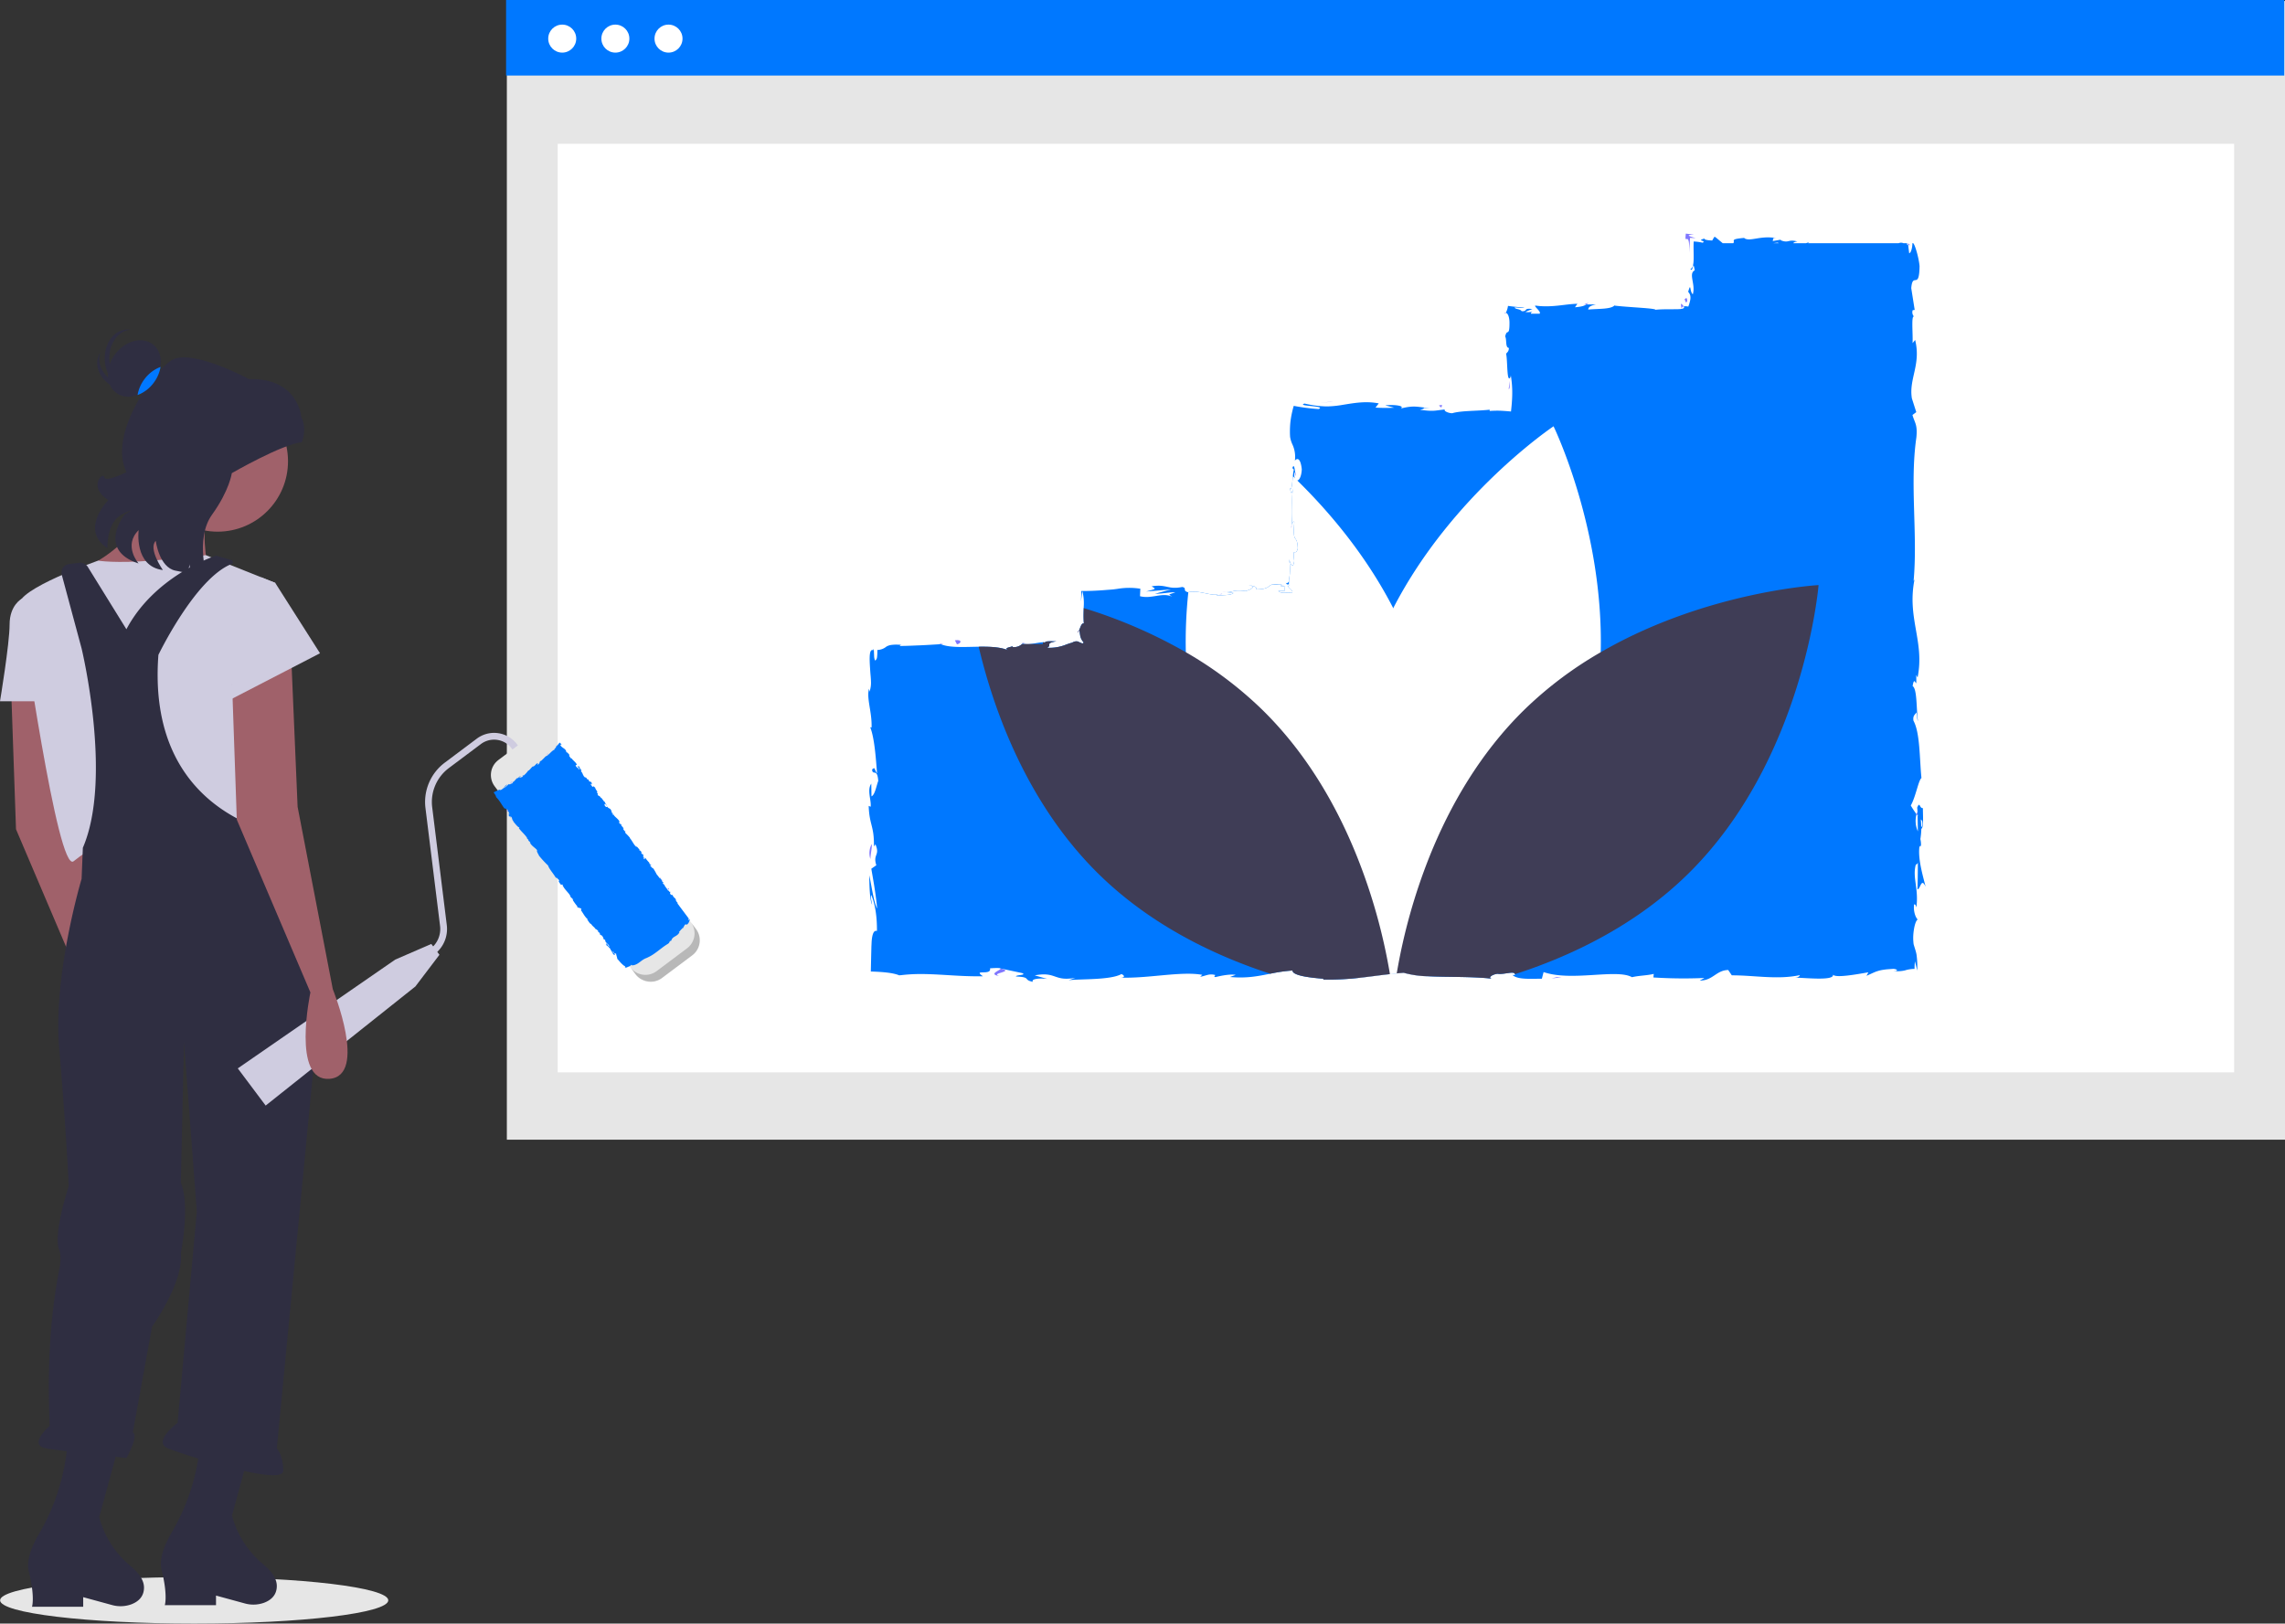 <svg id="a1bb6ffe-8d83-4899-8fa0-fcb3165ea164" data-name="Layer 1" xmlns="http://www.w3.org/2000/svg" width="884.595" height="628.601" viewBox="0 0 884.595 628.601"><rect x="0" y="0" width="884.595" height="628.601" fill="#333333" stroke="none"/><title>work_in_progress</title><ellipse cx="75.177" cy="619.601" rx="75.139" ry="9" fill="#e6e6e6"/><rect x="196.217" y="0.39" width="688.378" height="440.868" fill="#e6e6e6"/><rect x="215.901" y="55.686" width="649.01" height="359.49" fill="#fff"/><rect x="195.923" width="688.378" height="29.245" fill="#0078ff"/><circle cx="217.655" cy="14.952" r="5.42" fill="#fff"/><circle cx="238.229" cy="14.952" r="5.42" fill="#fff"/><circle cx="258.803" cy="14.952" r="5.42" fill="#fff"/><path d="M742.448,281.894a5.233,5.233,0,0,0-.192,1.234Z" transform="translate(-157.702 -135.7)" fill="#7f77ff"/><path d="M659.446,319.876c-.038-.903-.2-1.281-.346-1.327C659.205,319.388,659.305,320.077,659.446,319.876Z" transform="translate(-157.702 -135.7)" fill="#7f77ff"/><path d="M657.769,338.945c-.029.391-.059.753-.108,1.194A1.88,1.88,0,0,1,657.769,338.945Z" transform="translate(-157.702 -135.7)" fill="#7f77ff"/><path d="M742.256,283.128l-.509,3.17C742.275,286.52,742.139,284.673,742.256,283.128Z" transform="translate(-157.702 -135.7)" fill="#7f77ff"/><path d="M770.881,253.589l.964-.002a4.962,4.962,0,0,0,.801-.658Z" transform="translate(-157.702 -135.7)" fill="#7f77ff"/><path d="M808.65,255.256a1.141,1.141,0,0,1,.869-.942,6.215,6.215,0,0,0-.864-.974C808.189,253.281,808.681,254.656,808.65,255.256Z" transform="translate(-157.702 -135.7)" fill="#7f77ff"/><path d="M848.169,228.32c.126-.019.246-.038.342-.057Z" transform="translate(-157.702 -135.7)" fill="#7f77ff"/><path d="M847.381,228.452l.788-.132C847.908,228.36,847.611,228.401,847.381,228.452Z" transform="translate(-157.702 -135.7)" fill="#7f77ff"/><path d="M740.646,256.837a.458.458,0,0,0-.491.225C740.327,257.173,740.49,257.059,740.646,256.837Z" transform="translate(-157.702 -135.7)" fill="#7f77ff"/><path d="M896.326,229.863l.074.645a3.068,3.068,0,0,0,.771.14Z" transform="translate(-157.702 -135.7)" fill="#7f77ff"/><path d="M654.727,362.104c.01,0,.01.01-.01.029,0,.01-.01.02-.02.029,0,.02-.147.039-.254.059a.839.839,0,0,0-.166-.029c.147-.02.294-.049.411-.059C654.707,362.113,654.717,362.104,654.727,362.104Z" transform="translate(-157.702 -135.7)" fill="#7f77ff"/><path d="M544.573,513.614c-3.856-1.229,6.276-1.578.47-2.944C545.583,511.208,539.766,512.815,544.573,513.614Z" transform="translate(-157.702 -135.7)" fill="#7f77ff"/><path d="M575.398,379.852a2.409,2.409,0,0,1-.607.871C575.085,380.077,575.251,379.881,575.398,379.852Z" transform="translate(-157.702 -135.7)" fill="#7f77ff"/><path d="M632.488,364.97a9.636,9.636,0,0,1-1.575-.176Z" transform="translate(-157.702 -135.7)" fill="#7f77ff"/><path d="M554.966,384.709a4.267,4.267,0,0,0-1.626 0,1.626,1.626,0,0,0,.355.167A2.467,2.467,0,0,1,554.966,384.709Z" transform="translate(-157.702 -135.7)" fill="#7f77ff"/><path d="M554.966,384.709c.204.036.418.077.69.11A5.335,5.335,0,0,0,554.966,384.709Z" transform="translate(-157.702 -135.7)" fill="#7f77ff"/><path d="M521.259,384.828c.182.105.423.184.635.277.341-.023.739-.05,1.09-.074Z" transform="translate(-157.702 -135.7)" fill="#7f77ff"/><path d="M549.813,385.752a.137.137,0,0,1-.078.108C549.774,385.801,549.813,385.752,549.813,385.752Z" transform="translate(-157.702 -135.7)" fill="#7f77ff"/><path d="M890.712,511.618c-.222-.019-.442-.037-.685-.064C890.283,511.588,890.506,511.606,890.712,511.618Z" transform="translate(-157.702 -135.7)" fill="#7f77ff"/><path d="M899.985,480.048c-.008 0-.016.006-.024.006C899.969,480.091,899.977,480.08,899.985,480.048Z" transform="translate(-157.702 -135.7)" fill="#7f77ff"/><path d="M629.552,365.861a5.384,5.384,0,0,0,1.027-.303C631.294,365.743,630.315,365.734,629.552,365.861Z" transform="translate(-157.702 -135.7)" fill="#7f77ff"/><path d="M898.986,359.486c.053-.232.108-.493.173-.811C899.095,358.949,899.043,359.216,898.986,359.486Z" transform="translate(-157.702 -135.7)" fill="#7f77ff"/><path d="M900.755,463.691a2.063,2.063,0,0,1,.44-.626l.137.489a8.848,8.848,0,0,0-.196-3.004,29.143,29.143,0,0,0,.372-3.943c1.037-.558.558-5.596.616-8.023-1.37.196-1.155-2.925-2.26-.078.078-.166.127.665.186,2.152a6.595,6.595,0,0,0,.147,1.037c-.039-.049-.078-.108-.127-.166.029,1.595.059,3.679.098,6.047a9.891,9.891,0,0,1-.528-6.624c-.881-1.243-1.79-2.622-2.211-3.395,1.918-3.327,2.955-9.745,4.129-10.635-.763-7.426-.509-17.494-3.092-22.171-.333-2.113.744-2.426,1.155-3.219.254,1.223.215,2.671.587,3.336-.665-4.227-.254-12.514-2.064-13.521.812-5.322,1.663,2.994,1.37-4.325l.548.988c2.837-14.138-4.344-23.08-1.076-38.529-.127.577-.245.92-.46,1.076,1.634-18.179-1.536-37.473,1.057-55.417.519-5.097-.626-5.655-1.507-8.766l1.477-1.106-1.702-5.322c-1.252-7.543,3.62-13.062,1.262-22.621l-.998,1.233c.196-3.434-.587-10.87.558-10.293a2.44,2.44,0,0,1-.509-2.466l.773-.108-1.331-8.434c.558-6.526,3.072,1.027,3.219-8.512-.294-3.542-2.25-10.087-2.769-8.757-.029,1.428-.479,3.649-1.252,3.757l-.401-3.239c-.147-.039-.284-.078-.43-.127v-.519h-1.399a2.353,2.353,0,0,0-1.839,0H857.657l.382-.382-1.155.382h-4.951c.147-.293.616-.538,1.595-.656-3.6-1.008-3.19.724-6.272-.401-.342-.176-.196-.274.127-.352l-3.522.607c.695-.43-.577-1.438,1.575-1.145-6.301-1.174-10.166,1.526-12.543-.02l.528-.117c-6.545.509-3.777,1.086-4.716,2.084H824.616l-.822-.685-1.106-.92a7.793,7.793,0,0,0-1.223-.92,11.583,11.583,0,0,0-.9,1.487c-1.018-.049-3.111-.157-3.013-.763-1.79.519-1.419.675-.988.832.47.157,1.037.303.313.792a18.459,18.459,0,0,0-3.493-.479c-.127,2.172.029,4.804-.02,6.81-.049,2.094-.293,3.444-1.252,3.865,1.135,1.556.881-4.158,1.673.479-2.563,1.301.43,5.42-.744,9.285-1.321-1.115-.616-4.951-1.8-.959a3.482,3.482,0,0,1,.802,1.389,4.355,4.355,0,0,1,.039,1.595,14.692,14.692,0,0,1-.792,2.749,4.827,4.827,0,0,0-1.771-.108c.587.89-.724,1.076-2.691,1.115-1.184,0-2.544.01-3.933.01-1.458.02-2.955.059-4.364.205.352-.597-10.576-.969-15.801-1.614l.147-.303c-1.008,1.8-6.399,1.458-10.332,1.83.157-1.076.861-1.497,2.994-1.976l-3.698.01c-.871.577-2.015.881-4.413,1.086l.929-1.35c-2.456.039-4.931.44-7.583.714-1.331.137-2.691.235-4.129.254-.714.01-1.448-.01-2.201-.049-.372-.02-.753-.049-1.135-.088q-.646-.073-1.291-.147c-.137.313.342.695.646,1.086a8.806,8.806,0,0,1,1.018,1.233.853.853,0,0,1,.088.841h-3.424c.01-.372.235-.704.959-.881a7.387,7.387,0,0,1-3.102.205c.783-.372,1.693-.753,2.72-1.135-3.718-.499-1.526.949-4.139.841-.538-.959-2.505-.685-2.72-1.448.734-.098,2.847.391,3.786.02-1.947-.098-4.246-.323-6.36-.636a8.326,8.326,0,0,1-.841,2.7c.548.049,1.301.969,1.419,3.483.039,3.219-.254,3.737-.616,3.943-.176.098-.372.108-.558.362a2.286,2.286,0,0,0-.264.558,3.932,3.932,0,0,0-.215.812c.665,1.194-.029,4.325,1.419,4.413-.01,1.438-.685,1.702-1.076,2.26.636,2.544.186,11.878,1.722,9.011l.098-.656c.029.127.039.264.069.421a39.859,39.859,0,0,1,.47,7.641c-.059,2.133-.264,4.158-.46,5.939-1.438-.127-2.769-.235-4.011-.294-.626-.02-1.233-.039-1.839-.02l-1.174.029c-.411.029-.832.049-1.243.069l.02-.479c-4.941.548-10.997.323-14.519,1.37-1.458-.01-3.444-.89-2.818-1.458-3.777.362-4.197.9-9.647.108,3.786-.841-1.311-.753,3.884-.616-4.902-.421-6.017-1.194-11.281.127,1.79-1.243-3.689-1.556-6.017-1.194l3.434.89a61.234,61.234,0,0,1-7.24-.039l1.252-1.624c-5.009-.988-9.539-.147-13.766.528a39.943,39.943,0,0,1-6.135.636l-.744-.01-.949-.049c-.734-.039-1.477-.098-2.231-.186a45.249,45.249,0,0,1-4.902-.861c-1.761.567.587.763,2.749.988,2.221.225,4.236.479,2.71,1.145a78.22,78.22,0,0,1-9.637-1.243,37.734,37.734,0,0,0-1.321,6.526c-.117,1.282-.157,2.446-.157,3.473,0,.509.01.998.039,1.448.01.205.02.509.039.607.02.117.039.245.059.362a10.964,10.964,0,0,0,.793,2.456,11.433,11.433,0,0,1,.988,6.369c.577-.851,2.133-1.644,2.671,3.297-.117,2.74-.959,4.236-1.712,4.373-.421.088-.812-.254-1.037-1.018a3.131,3.131,0,0,1-.147-.597c-.049-1.106.137-1.634.333-1.595-.215-1.487-.46-3.444-1.086-1.614l.577.597a18.172,18.172,0,0,0-.372,2.544c-.264,2.632-.421,5.694-1.115,4.608.479,2.984.841,1.957,1.125-.029-.616,5.283.069,8.571-.46,14.294.323-.969,1.008-1.869.998-.9-.724,8.943,1.106,3.943,1.36,9.999-.89,3.444-2.113-1.233-1.38,4.863-.597,3.728-1.536.792-2.006-.685a21.707,21.707,0,0,1,.02,7.671c-.029.166-.049.333-.078.489-.02.117-.039.245-.059.362l-.039.205c-.01.059-.02.049-.029.068l-.078.098a1.787,1.787,0,0,1-.294.264,2.917,2.917,0,0,0-.391.274,1.991,1.991,0,0,0-.352-.421.649.649,0,0,1,.157.499,3.631,3.631,0,0,0,.372.215,3.758,3.758,0,0,0,.792.303c-.196.284-.205.567-.587.215a.641.641,0,0,1-.117-.108,6.969,6.969,0,0,0,1.213,1.38c.509.519,1.115,1.076.538,1.595a6.098,6.098,0,0,0-2.456-.098c-.205.01-.411.01-.607,0a7.82,7.82,0,0,1-.92-.108,1.638,1.638,0,0,1-1.233-.704c.91.068,1.565.088,2.055.078.264,0,.362-.039.44-.108.137-.117.039-.342-.049-.577-.166-.401-.225-.851.068-1.076a.577.577,0,0,1-.137.02.834.834,0,0,1-.254-.049c-.372-.029-.753-.069-1.155-.108-.254-.176.245-.323.714-.411-.528-.108-.998-.186-1.409-.245a6.876,6.876,0,0,0-2.456,0c-1.781.421-1.399,1.976-6.448,1.947.9-.861-1.663-1.644-2.828-1.458,2.886.02,1.38,1.448-1.262,2.113-4.589-.675-4.98.499-7.387.421l2.74.323c-.929.871-3.219.753-6.409,1.027-.088-.215.157-.333.509-.421-3.297.509-7.25-1.761-11.584-.92a.576.576,0,0,0-.127.02c-2.289-.587-.225-1.624-2.241-2.025-5.538,1.125-5.998-1.194-11.829-.264,1.683,1.174,1.976.89-2.133,2.025l9.588-.822-6.154,1.693c2.896.02,6.105-.734,7.837-.528-2.935.949-2.632.656-1.243,1.624-3.963-1.751-7.847,1.027-12.416-.157l.137-2.896a27.206,27.206,0,0,0-8.776.039l-1.115.147-.558.069-.147.02-.225.02-.46.039c-1.203.088-2.426.186-3.689.284-2.475.166-5.0.284-7.886.264-.01,1.291-.049,2.632-.117,4.031l.46-3.689.362.039a.397.397,0,0,1-.176.147,18.358,18.358,0,0,1,.411,5.538c0,.166-.01.342-.01.519v.01c-.02.92-.049,1.879-.059,2.837q0,.851.029,1.673c.01.274.029.538.039.802l.029.382.039.264c-.969-.274-1.321,1.536-1.918,2.769.176-.039.264.352.323.969.059.254.088.567.157.939a5.173,5.173,0,0,0,1.38,2.7,2.422,2.422,0,0,1-.499.382,17.132,17.132,0,0,1-1.761-.773,2.825,2.825,0,0,0-1.781.205c-.127.059-.254.127-.382.196a.985.985,0,0,1-.323.108c-.137.039-.274.078-.401.117-.538.166-1.047.342-1.546.519a17.201,17.201,0,0,1-7.475,1.282c2.084-1.047-1.066-1.732,3.581-2.485-2.319-.01-4.393-.186-4.432.479a1.99,1.99,0,0,0-.793-.117c-1.164.01-3.033.46-4.745.665a8.038,8.038,0,0,1-2.475,0,2.089,2.089,0,0,1-.528-.157,2.965,2.965,0,0,0-.303.157A4.677,4.677,0,0,1,549.803,386.231a.25.25,0,0,1-.068-.372c-.519.401-3.816.626-1.712,1.614-3.082-1.301-7.221-1.438-11.438-1.38-5.528.069-11.173.479-14.696-.988-2.524.157-5.303.323-8.033.45-1.36.049-2.71.108-4.002.157-.646.02-1.282.039-1.888.059-.685.01-1.34.029-1.967.039.196-.147.196-.264.303-.333a1.23,1.23,0,0,1,.753-.049c-.176-.02-.294-.049-.509-.059-.215-.02-.43-.029-.636-.049-.411-.02-.792-.029-1.145-.039a15.308,15.308,0,0,0-1.8.098,5.387,5.387,0,0,0-2.084.646,5.779,5.779,0,0,1-3.542,1.331,17.044,17.044,0,0,1-.157,3.15c-.391.851-.636,1.047-.802.763a5.766,5.766,0,0,1-.284-1.8c-.088-1.556-.059-3.317-.352-2.006-1.585-.704-1.477,3.033-1.203,7.123.137,2.378.313,3.415.342,4.912a10.802,10.802,0,0,1-.558,4.021l-.186-1.174c-1.086,3.698,1.203,9.031.978,15.077,0,0-.284-.294-.479-.039,1.614,4.139,2.152,11.966,2.603,17.778-1.243-1.81-.656-2.642-1.918-1.536.176,2.612,2.025-.763,2.377,4.442-.675,1.693-1.272,5.45-2.622,5.949l-.078-4.912c-1.742,2.514.069,6.35-.235,8.943l-.763-.333c.245,7.524,2.162,7.632,2.025,15.713l.577-.832c1.908,4.422-1.066,3.708.352,8.111l-1.937,1.34c.47,2.916,1.869,10.205,2.231,15.439-1.428-2.965-2.162-9.08-3.013-12.866-.01,2.886.147,9.823,1.096,11.33-.186-1.164-.656-2.632-.362-3.786,1.517,3.542,2.26,8.209,2.231,13.972-1.223-.333-1.751,1.155-2.006,3.464-.01.147-.029.294-.039.45-.01.215-.029.44-.039.665-.02.46-.039.929-.068,1.419-.02.978-.049,2.015-.078,3.072-.049,2.162-.098,4.432-.147,6.634,4.471.147,8.581.47,10.968,1.477l.802-.068.499-.059.959-.098q.954-.088,1.908-.147c1.272-.088,2.544-.117,3.826-.127,2.554-.01,5.137.098,7.769.245,5.264.294,10.733.734,16.672.616-4.207-2.906,3.464-.078,2.74-3.072,2.74-.186,3.796-.137,4.051.049l-.401-.088c.147.039.264.069.421.108v-.01l8.375,1.781c1.986.871-2.632.656-2.377,1.331,6.056.235,2.544,1.272,6.545,2.064-.822-1.066,2.104-1.536,5.557-1.125L558.276,513.335c8.463-1.595,7.318,2.514,15.84.929l-2.7.949c4.383-.558,16.144.02,20.439-2.387.773.342,1.8,1.164-.127,1.38,10.459.362,23.276-2.554,31.407-1.076l-.792.734c1.947-.215,3.395-1.38,5.841-.646-.127.303-.792.734.117.773,1.027-.245,5.176-1.282,7.769-.851l-2.211.822c6.418.607,10.958-.342,15.576-1.262a61.39,61.39,0,0,1,8.629-1.243c-.02,2.152,8.003,2.857,12.015,3.199l-.147.303a106.329,106.329,0,0,0,14.255-.695c3.63-.401,7.152-.91,10.88-1.331h.01c.235-.029.47-.059.714-.088.861-.098,1.742-.186,2.632-.274.274-.029.558-.059.841-.088q.91-.073,1.849-.147a38.24,38.24,0,0,0,9.549,1.35c7.651.372,17.279.069,24.558.939-1.683-.391.274-1.683,2.221-1.898,2.417.411,6.565-1.262,6.731.157a.949.949,0,0,1-.02.323l-.871-.039h-.049l.01.01c1.947,1.927,7.23,1.419,11.359,1.468l.675-2.583c10.811,3.757,28.325-1.38,34.224,1.986,2.612-.646,5.841-.636,8.424-1.282l-.137,1.38a184.914,184.914,0,0,0,19.764.196l-1.82.998c5.039.088,6.36-4.002,11.017-4.08l1.389,2.064c8.796-.029,17.689,1.79,26.378-.088-.137.303-.401.9-1.82.988,4.002.049,15.234,1.311,14.608-1.174.959,1.399,9.217-.127,13.707-.9l-.734,1.36c2.006-.871,3.033-1.428,4.266-1.82a14.251,14.251,0,0,1,2.143-.499c.45-.068.881-.137,1.497-.196.744-.059,1.585-.117,2.534-.186,1.683.166,1.967.92-.01.812a12.659,12.659,0,0,0,4.413-.196,12.72,12.72,0,0,1,3.757-.597,25.066,25.066,0,0,1,.157-2.945c.294,1.135.587,2.338.871,3.61a33.186,33.186,0,0,0-.264-6.272c-.235-1.252-.607-2.182-1.106-3.914-.039-.235-.069-.489-.088-.753-.02-.245-.039-.489-.059-.753-.02-.43-.029-.9-.02-1.37a22.137,22.137,0,0,1,.284-2.906c.303-1.888.841-3.493,1.458-3.826-.753-.616-1.761-3.102-1.409-5.782.47-.362.763.607.9,1.106.929-7.602-1.585-11.31-.245-16.535a1.149,1.149,0,0,0,.812-.881c-.029,5.538-.098,10.078-.186,10.44,1.243-.069,1.468-4.853,3.19-.998C902.223,475.138,900.168,468.446,900.755,463.691Zm1.106-10.126c.196,1.624-.078,2.162-.362,2.387-.02-.763-.069-1.663-.166-2.837-.049-.039-.108-.137-.166-.186A1.863,1.863,0,0,1,901.861,453.565Zm-56.004-223.917a2.155,2.155,0,0,1,.47.215h-2.074C844.751,229.785,845.28,229.716,845.857,229.648Z" transform="translate(-157.702 -135.7)" fill="#0078ff"/><path d="M655.353,362.622a.363.363,0,0,1-.245.117A.813.813,0,0,1,655.353,362.622Z" transform="translate(-157.702 -135.7)" fill="#7f77ff"/><path d="M629.328,365.904c.076-.012.151-.03.226-.045C629.476,365.872,629.4,365.887,629.328,365.904Z" transform="translate(-157.702 -135.7)" fill="#7f77ff"/><path d="M900.053,450.659a5.232,5.232,0,0,1-.1-.667c-.122.331-.225.645-.309.965l.431.573Z" transform="translate(-157.702 -135.7)" fill="#7f77ff"/><path d="M742.448,281.894a1.387,1.387,0,0,1,.196-.452c-.067.144-.11.144-.164.237Z" transform="translate(-157.702 -135.7)" fill="#7f77ff"/><path d="M810.827,228.214c.442.011.941.648.846,5.329l.295-5.752,2.161.104c-1.744-.531-4.625-1.246-.638-1.373-1.373-.16-2.421-.283-3.161-.369C810.002,228.912,810.386,228.226,810.827,228.214Z" transform="translate(-157.702 -135.7)" fill="#7f77ff"/><path d="M810.902,252.156c-.124-1.096-.316-1.127-.516-.998-.199.14-.406.419-.555.283C810.315,252.739,810.437,253.369,810.902,252.156Z" transform="translate(-157.702 -135.7)" fill="#7f77ff"/><path d="M715.647,293.751l.341-1.251C713.377,292.68,715.963,292.985,715.647,293.751Z" transform="translate(-157.702 -135.7)" fill="#7f77ff"/><polygon points="512.774 155.795 512.991 155.778 513.393 155.743 515 155.606 516.14 155.427 513.963 155.654 512.874 155.767 511.096 155.881 512.437 155.812 512.774 155.795" fill="#7f77ff"/><path d="M527.378,383.612l.789,1.541C529.931,384.877,530.301,383.145,527.378,383.612Z" transform="translate(-157.702 -135.7)" fill="#7f77ff"/><path d="M495.166,462.512a7.347,7.347,0,0,0-.509,5.77C494.764,465.981,495.365,463.685,495.166,462.512Z" transform="translate(-157.702 -135.7)" fill="#7f77ff"/><polygon points="600.654 378.825 604.535 378.395 602.713 378.309 600.654 378.825" fill="#7f77ff"/><path d="M777.389,388.227a148.541,148.541,0,0,1-4.941,35.144c-11.858,43.832-44.302,75.728-61.786,90.316a38.24,38.24,0,0,1-9.549-1.35q-.939.073-1.849.147c-.284.029-.567.059-.841.088-.89.088-1.771.176-2.632.274-.245.029-.479.059-.714.088h-.01a222.092,222.092,0,0,1-12.103-45.799l-.01-.01v-.01c-3.023-20.077-3.512-43.637,2.857-67.177a146.419,146.419,0,0,1,11.261-28.775c22.738-44.126,62.06-70.415,62.06-70.415S778.563,340.657,777.389,388.227Z" transform="translate(-157.702 -135.7)" fill="#fff"/><path d="M657.769,338.945c-.029.391-.059.753-.108,1.194A1.88,1.88,0,0,1,657.769,338.945Z" transform="translate(-157.702 -135.7)" fill="#fff"/><path d="M629.552,365.861a5.384,5.384,0,0,0,1.027-.303C631.294,365.743,630.315,365.734,629.552,365.861Z" transform="translate(-157.702 -135.7)" fill="#fff"/><path d="M630.912,364.794l1.575.176A9.636,9.636,0,0,1,630.912,364.794Z" transform="translate(-157.702 -135.7)" fill="#fff"/><path d="M654.443,362.221a.839.839,0,0,0-.166-.029c.147-.02.294-.049.411-.059.02-.02.029-.029.039-.029s.01.01-.01.029c0,.01-.01.02-.02.029C654.697,362.182,654.55,362.202,654.443,362.221Z" transform="translate(-157.702 -135.7)" fill="#fff"/><path d="M655.353,362.622a.363.363,0,0,1-.245.117A.813.813,0,0,1,655.353,362.622Z" transform="translate(-157.702 -135.7)" fill="#fff"/><path d="M711.219,467.057c0,.02-.01.039-.01.059a221.778,221.778,0,0,1-11.946,45.368c-.284.029-.567.059-.841.088-.89.088-1.771.176-2.632.274-.245.029-.479.059-.714.088h-.01c-3.728.421-7.25.929-10.88,1.331-17.308-14.314-50.456-46.474-62.461-90.893a148.002,148.002,0,0,1-4.951-35.154,180.071,180.071,0,0,1,.969-23.237c4.334-.841,8.287,1.428,11.584.92-.352.088-.597.205-.509.421,3.19-.274,5.479-.157,6.409-1.027l-2.74-.323c2.407.078,2.798-1.096,7.387-.421,2.642-.665,4.148-2.094,1.262-2.113,1.164-.186,3.728.597,2.828,1.458,5.049.029,4.667-1.526,6.448-1.947h2.456c.411.059.881.137,1.409.245-.47.088-.969.235-.714.411.401.039.783.078,1.155.108a.834.834,0,0,0,.254.049.577.577,0,0,0,.137-.02c-.294.225-.235.675-.068,1.076.088.235.186.46.049.577-.078.068-.176.108-.44.108-.489.01-1.145-.01-2.055-.078a1.638,1.638,0,0,0,1.233.704,7.82,7.82,0,0,0,.92.108c.196.01.401.01.607,0a6.098,6.098,0,0,1,2.456.098c.577-.519-.029-1.076-.538-1.595a6.969,6.969,0,0,1-1.213-1.38.641.641,0,0,0,.117.108c.382.352.391.068.587-.215a3.758,3.758,0,0,1-.792-.303h.714v-1.565c.029-.157.049-.323.078-.489a21.707,21.707,0,0,0-.02-7.671c.47,1.477,1.409,4.413,2.006.685-.734-6.095.489-1.419,1.38-4.863-.254-6.056-2.084-1.057-1.36-9.999.01-.969-.675-.068-.998.9.528-5.724-.157-9.011.46-14.294-.284,1.986-.646,3.013-1.125.029.695,1.086.851-1.976,1.115-4.608.225.215.46.44.695.665.342.333.695.675,1.037,1.018,12.191,11.966,26.485,28.716,37.12,49.409a.01.01,0,0,1,.01.01,145.509,145.509,0,0,1,11.271,28.765C714.712,423.459,714.233,446.98,711.219,467.057Z" transform="translate(-157.702 -135.7)" fill="#fff"/><path d="M575.398,379.852a2.409,2.409,0,0,1-.607.871C575.085,380.077,575.251,379.881,575.398,379.852Z" transform="translate(-157.702 -135.7)" fill="#3f3d56"/><path d="M549.813,385.752a.137.137,0,0,1-.078.108C549.774,385.801,549.813,385.752,549.813,385.752Z" transform="translate(-157.702 -135.7)" fill="#3f3d56"/><path d="M695.79,512.846c-.245.029-.479.059-.714.088h-.01c-3.728.421-7.25.929-10.88,1.331a106.329,106.329,0,0,1-14.255.695l.147-.303c-4.011-.342-12.034-1.047-12.015-3.199a61.39,61.39,0,0,0-8.629,1.243c-21.163-6.888-45.809-18.55-65.974-38.177-28.423-27.659-41.249-64.614-46.875-88.428,4.217-.059,8.356.078,11.438,1.38-2.104-.988,1.194-1.213,1.712-1.614a.25.25,0,0,0,.068.372,4.677,4.677,0,0,0,3.591-1.194H561.446v-.665a1.99,1.99,0,0,1,.793.117c.039-.665,2.113-.489,4.432-.479-4.647.753-1.497,1.438-3.581,2.485a17.201,17.201,0,0,0,7.475-1.282c.499-.176,1.008-.352,1.546-.519.127-.039.264-.078.401-.117a.985.985,0,0,0,.323-.108c.127-.068.254-.137.382-.196a2.825,2.825,0,0,1,1.781-.205,17.132,17.132,0,0,0,1.761.773,2.422,2.422,0,0,0,.499-.382,5.173,5.173,0,0,1-1.38-2.7c-.068-.372-.098-.685-.157-.939-.059-.616-.147-1.008-.323-.969.597-1.233.949-3.043,1.918-2.769l-.039-.264-.029-.382c-.01-.264-.029-.528-.039-.802q-.029-.822-.029-1.673c.01-.959.039-1.918.059-2.837a192.809,192.809,0,0,1,39.537,17.093,148.666,148.666,0,0,1,29.284,21.985c17.65,17.181,29.284,37.942,36.895,56.914v.01l.01.01A221.657,221.657,0,0,1,695.79,512.846Z" transform="translate(-157.702 -135.7)" fill="#3f3d56"/><path d="M743.233,513.169h.049a.074.074,0,0,1-.039.01Z" transform="translate(-157.702 -135.7)" fill="#3f3d56"/><path d="M861.727,362.231s-5.557,68.038-51.014,112.291c-20.351,19.813-45.251,31.504-66.541,38.363-.166-1.419-4.315.254-6.731-.157-1.947.215-3.904,1.507-2.221,1.898-7.279-.871-16.907-.567-24.558-.939a38.24,38.24,0,0,1-9.549-1.35q-.939.073-1.849.147c-.284.029-.567.059-.841.088a222.342,222.342,0,0,1,12.797-45.515c7.631-18.952,19.265-39.694,36.886-56.845a148.47,148.47,0,0,1,29.284-21.985C818.11,364.608,861.727,362.231,861.727,362.231Z" transform="translate(-157.702 -135.7)" fill="#3f3d56"/><path d="M222.123,322.964s-13.627,27.255-34.688,33.449,50.793,0,50.793,0-3.717-19.822,1.239-22.299S222.123,322.964,222.123,322.964Z" transform="translate(-157.702 -135.7)" fill="#a0616a"/><path d="M200.105,276.14c-.741-6.458,2.791-12.167,7.889-12.752.058-.007.115-.003.172-.009a7.443,7.443,0,0,0-1.924-.031c-5.098.585-8.63,6.294-7.889,12.752.733,6.384,5.369,11.101,10.4,10.641C204.438,286.115,200.751,281.774,200.105,276.14Z" transform="translate(-157.702 -135.7)" fill="#2f2e41"/><path d="M204.674,284.896c-6.157-2.085-9.813-7.715-8.167-12.575.019-.055.046-.105.066-.16a7.444,7.444,0,0,0-.849,1.727c-1.646,4.86,2.011,10.49,8.167,12.575,6.087,2.061,12.33-.12,14.062-4.866C215.544,285.232,210.046,286.715,204.674,284.896Z" transform="translate(-157.702 -135.7)" fill="#2f2e41"/><path d="M162.076,404.288l1.821,52.472,28.494,66.898s-7.433,34.688,7.433,33.449,1.239-34.688,1.239-34.688l-13.627-70.614-2.478-58.226Z" transform="translate(-157.702 -135.7)" fill="#a0616a"/><circle cx="84.242" cy="178.592" r="27.255" fill="#a0616a"/><path d="M264.244,361.368l-26.859-10.73s-5.351.82-20.217,2.058-21.467.07-21.467.07-31.803,11.079-30.565,17.274,14.866,104.063,21.06,99.108,9.911-6.194,9.911-6.194l68.137-6.194Z" transform="translate(-157.702 -135.7)" fill="#cfcce0"/><path d="M170.091,367.562h-4.032s-4.64,2.478-4.64,9.911-3.717,29.732-3.717,29.732h19.822Z" transform="translate(-157.702 -135.7)" fill="#cfcce0"/><path d="M206.637,379.331,191.674,355.16a3.382,3.382,0,0,0-3.295-1.576l-3.902.488a3.382,3.382,0,0,0-2.846,4.235l7.662,28.458s12.114,50.273.482,77.168l-.482,12.029s-11.15,37.166-8.672,65.659,3.717,53.271,3.717,53.271-6.194,18.583-3.717,24.777c.743,1.858.595,4.609.022,7.548-3.494,17.944-4.395,36.296-3.901,54.571l.163,6.018s-8.672,7.433-1.239,8.672,30.971,3.717,30.971,3.717,4.955-8.672,2.478-9.911l7.433-40.882s12.389-17.344,11.15-28.494c0,0,3.717-18.583,0-27.255l1.239-54.509,4.955,65.659-7.433,81.764s-9.911,7.433-3.717,9.911,44.599,14.866,44.599,8.672-2.478-8.672-2.478-8.672l16.105-167.245-8.672-69.376s-58.226-4.955-53.271-70.614c0,0,14.245-29.586,28.307-35.169a.809.809,0,0,0-.058-1.536l-5.709-1.631a.784.784,0,0,0-.475.009C238.613,351.754,217.134,359.503,206.637,379.331Z" transform="translate(-157.702 -135.7)" fill="#2f2e41"/><path d="M235.131,695.238l-.198,1.781a81.999,81.999,0,0,1-10.833,32.134c-2.774,4.768-4.898,10.153-3.836,14.4,2.478,9.911,1.239,13.627,1.239,13.627h19.822v-3.717l11.067,3.018a12.258,12.258,0,0,0,7.516-.231c2.478-.929,4.955-2.787,4.955-6.504,0-3.097-2.366-5.979-5.126-8.288a36.797,36.797,0,0,1-12.079-18.458l-.139-.509,7.433-27.255Z" transform="translate(-157.702 -135.7)" fill="#2f2e41"/><path d="M183.718,695.858l-.198,1.781a81.999,81.999,0,0,1-10.833,32.134c-2.774,4.768-4.898,10.153-3.836,14.4,2.478,9.911,1.239,13.627,1.239,13.627h19.822v-3.717l11.067,3.018a12.258,12.258,0,0,0,7.516-.231c2.478-.929,4.955-2.787,4.955-6.504,0-3.097-2.366-5.979-5.126-8.288a36.797,36.797,0,0,1-12.079-18.458l-.139-.509L203.54,695.858Z" transform="translate(-157.702 -135.7)" fill="#2f2e41"/><path d="M247.446,318.89s19.524-11.279,27.084-11.963c0,0,2.201-4.956-.172-9.725,0,0-1.152-15.299-20.249-14.705,0,0-22.556-12.219-30.128-7.23s-24.433,28.926-17.311,43.232c0,0-8.233,4.142-8.625,1.912s-6.508,3.76,1.567,8.919c0,0-11.303,11.442-.316,18.603,0,0-.503-10.148,5.871-13.216s.795.155.795.155-10.911,13.672,5.385,18.994c0,0-6.081-6.925.035-12.915,0,0-1.895,13.989,9.373,15.462,0,0-5.812-8.309-2.754-11.303,0,0,1.298,10.302,7.66,11.539l4.771.928,1.614-8.301s-4.537,10.604,6.069,11.23c0,0-5.128-16.072,1.661-25.52S247.446,318.89,247.446,318.89Z" transform="translate(-157.702 -135.7)" fill="#2f2e41"/><ellipse cx="209.734" cy="278.365" rx="11.769" ry="9.291" transform="translate(-296.501 141.793) rotate(-52.86)" fill="#2f2e41"/><path d="M219.849,277.771a13.757,13.757,0,0,0-6.179,4.674,14.013,14.013,0,0,0-2.708,6.204,13.757,13.757,0,0,0,6.179-4.674A14.013,14.013,0,0,0,219.849,277.771Z" transform="translate(-157.702 -135.7)" fill="#0078ff"/><path d="M314.436,513.762l-1.574-2.1L324.285,503.102a9.652,9.652,0,0,0,3.782-8.889l-5.659-45.695a19.02,19.02,0,0,1,7.453-17.519l12.45-9.33a11.136,11.136,0,0,1,15.572,2.231l2.884,3.848-2.1,1.574-2.884-3.848a8.509,8.509,0,0,0-11.898-1.705l-12.45,9.33a16.39,16.39,0,0,0-6.423,15.096l5.658,45.695a12.28,12.28,0,0,1-4.812,11.311Z" transform="translate(-157.702 -135.7)" fill="#cfcce0"/><polygon points="160.807 381.935 170.12 369.67 166.972 365.471 153.009 371.529 92.055 413.648 102.845 428.047 160.807 381.935" fill="#cfcce0"/><rect x="373.552" y="414.996" width="29.24" height="105.525" rx="7.272" transform="translate(-360.665 190.513) rotate(-36.846)" fill="#e6e6e6"/><path d="M427.152,495.396l-1.686-2.25-.337-.45a7.271,7.271,0,0,1-1.458,10.178l-11.762,8.814a7.271,7.271,0,0,1-10.179-1.458l.337.45,1.686,2.25A7.271,7.271,0,0,0,413.931,514.388l11.762-8.814A7.271,7.271,0,0,0,427.152,495.396Z" transform="translate(-157.702 -135.7)" opacity="0.2"/><path d="M392.263,447.331c-.102-.1-.188-.181-.191-.137C392.169,447.311,392.234,447.342,392.263,447.331Z" transform="translate(-157.702 -135.7)" fill="#7f77ff"/><path d="M390.413,444.41a.271.271,0,0,0-.103-.175Z" transform="translate(-157.702 -135.7)" fill="#7f77ff"/><path d="M403.716,462.861c-.109.035.101.268.238.491Z" transform="translate(-157.702 -135.7)" fill="#7f77ff"/><path d="M409.47,470.267l.098.13a.897.897,0,0,0,.189.028Z" transform="translate(-157.702 -135.7)" fill="#7f77ff"/><path d="M413.107,475.689a.492.492,0,0,1,.355.152.354.354,0,0,0,.118-.175C413.498,475.536,413.241,475.662,413.107,475.689Z" transform="translate(-157.702 -135.7)" fill="#7f77ff"/><path d="M424.388,491.361l-.055.095a.742.742,0,0,0,.112.113Z" transform="translate(-157.702 -135.7)" fill="#7f77ff"/><path d="M386.84,439.004l.012.025C386.977,439.142,386.917,439.07,386.84,439.004Z" transform="translate(-157.702 -135.7)" fill="#7f77ff"/><path d="M353.808,449.782c-.19-.672.894.655.529-.297C354.304,449.624,353.452,449.034,353.808,449.782Z" transform="translate(-157.702 -135.7)" fill="#7f77ff"/><path d="M378.046,427.549a.413.413,0,0,0-.01.192C378.056,427.72,378.064,427.672,378.046,427.549Z" transform="translate(-157.702 -135.7)" fill="#7f77ff"/><path d="M373.433,424.236a1.597,1.597,0,0,0-.414.373.284.284,0,0,0,.075-.026A.916.916,0,0,1,373.433,424.236Z" transform="translate(-157.702 -135.7)" fill="#7f77ff"/><path d="M368.854,428.547a1.065,1.065,0,0,0,.117-.029l.127-.133Z" transform="translate(-157.702 -135.7)" fill="#7f77ff"/><path d="M424.659,491.59c-.155.188-.459.432-.595.351l.27-.484c-.019-.023-.037-.048-.055-.072.017-.023.035-.044.052-.067l-3.884-5.183.101.006-.179-.109-.492-.657c.063-.014.143.006.26.122-.2-.61-.441-.342-.571-.898-.006-.068.026-.059.071-.026l-.456-.401c.14.041.176-.255.347.073-.447-.997-1.281-1.189-1.269-1.699l.074.056c-.747-.822-.562-.377-.819-.381l-.415-.553.106-.719-.331.067c-.083-.129-.245-.384-.114-.413-.508-.329-.048.157-.404.012-.218-.755-1.319-1.543-1.029-1.967-.344-.072.278.67-.321.139.285-.493-.615-.672-.826-1.353.34.003.607.598.397-.084-.608-.05-.704-1.106-1.113-1.507-.307.197-.86-.894-1.526-1.582a21.041,21.041,0,0,0-1.337-2.336l.064-.016c-.396.083-.888-.688-1.346-1.173.191-.111.332-.067.627.161l-.375-.498a1.351,1.351,0,0,1-.625-.464l.314-.039a11.934,11.934,0,0,1-1.756-2.11c-.164.072-.14.545-.358.599l-.339-.453a.255.255,0,0,1,.294.071c-.073-.067-.299-.207-.369-.399l.457.222c-.21-.451-.308-.087-.524-.411.163-.112-.06-.315.099-.364.075.068.138.321.29.393a2.609,2.609,0,0,1-.445-1.097c-.067.098-.213.159-.426-.082-.51-.656.02-.37-.19-.818-.23-.079-.434-.588-.679-.422-.145-.195-.061-.314-.054-.437-.362-.266-1.234-1.584-1.194-1.008l.05.101-.052-.048c-1.08-.951-1.621-2.442-2.561-3.485l.081-.058a16.084,16.084,0,0,0-1.694-1.796c-.148-.198-.205-.574-.048-.56a3.665,3.665,0,0,1-.996-1.292c.522.41-.011-.268.495.45-.429-.714-.415-.959-1.164-1.51.384.091-.119-.69-.416-.96l.203.573a8.509,8.509,0,0,1-.728-.984l.394-.029c-.693-1.6-2.385-2.035-2.617-3.474-.455-.219.421.835-.037.678a11.156,11.156,0,0,1-.683-1.784c-.493-.966-.987-.506-1.557-1.477-.009.185-.182.484-.772-.118-.433-.651-.177-1.066.195-.729.12.144.144.239.107.256.186.176.425.41.343.086l-.156-.01c-.135-.383-.79-1.234-.483-1.149-.444-.404-.307-.085-.094.301-.463-.904-.934-1.255-1.46-2.149.046.17.025.375-.072.243-.789-1.298-.579-.398-1.235-1.186-.204-.574.471-.092-.269-.826-.28-.577.172-.296.4-.153a5.777,5.777,0,0,1-1.22-1.949l.373.339a3.831,3.831,0,0,1-.515-.595l-.021.368c-.141-.257-.288-.455-.206-.51-.304-.146-.178.42-.705.072-.136-.382-.811-.866-.639-1.162.645,1.039.172-.297.831.497a2.274,2.274,0,0,1-.435-.59c.002-.056.077-.006.139.047-.474-1.102-.606-.215-1.325-1.186.234.016.102-.426-.047-.561.289.392-.097.364-.474.088-.354-.703-.587-.612-.818-.946l.226.409c-.236-.019-.45-.343-.818-.742.083-.12.37.335.303.145-.609-.293-.554-1.278-1.224-1.821-.136-.382.244-.23.106-.551-.746-.612-.414-.958-1.157-1.632-.021.37.056.375-.546-.041l1.105,1.195-.901-.623c.29.393.738.735.881.994-.453-.279-.375-.274-.393.032-.115-.75-.962-.936-1.232-1.699l.487-.335c-.486-1.088-1.481-1.47-2.266-2.767l.209.45c-.309-.021-.585-.726-.954-1.06.185-.082.06-.37.033-.61-.102.108-.652-.892-1.049-.765l-.196-.695c-.6-.978-1.407-.939-2.19-2.096.165.041.161-.112.19-.208.034-.09.104-.119.514.3-.372-.5-.707-1.007-.737-.819a.875.875,0,0,0-.101-.175l-.07-.09c-.025-.026-.058.049-.089.073l-.422.52a2.768,2.768,0,0,1-.792.795c-.139.257-.094.502-.5.877-.07.013-.06-.077-.06-.077.018.122-.438.602-.011.499-1.29.385-2.413,2.338-3.552,2.638-.586.616-1.312,1.341-1.89,1.85-.001-.077-.062-.076.061-.156-.924.553-.125.862-1.19,1.481-.679.15.384-.544.01-.39-.544-.393-1.062,1.005-1.941,1.212l.129-.153c-.617.219-1.029,1.137-1.865,1.716,0,0,.004-.076-.055-.082a9.594,9.594,0,0,1-2.087,2.203c.101-.383.284-.366-.018-.469-.336.283.347.262-.327.829-.313.052-.898.317-1.125.134l.666-.484c-.545-.045-.866.617-1.261.809l-.042-.16c-1.009.751-.817,1.077-1.971,1.793l.181.024c-.42.729-.644.143-1.122.779l-.396-.22a19.168,19.168,0,0,1-2.007,1.702,12.38,12.38,0,0,1,1.558-1.614,5.537,5.537,0,0,0-1.524,1.147c.151-.13.314-.338.511-.382a4.717,4.717,0,0,1-1.839,1.548c-.071-.393-.912-.012-1.93.485l-.385.188-.196.096c-.063.033-.166.056-.082.122.157.224.307.446.44.658a3.072,3.072,0,0,1,.494,1.103c.215.245.428.487.641.728.142.162.277.33.408.502.261.344.505.707.748,1.081.486.748.969,1.542,1.588,2.331.05-.927.365.459.78-.007.307.345.407.494.403.553l-.038-.092.038.098.001-.001.556,1.35c.059.375-.374-.275-.458-.158.576.847.05.499.326,1.138.092-.242.464.097.747.614l-.267-.826c1.118.949.331,1.297,1.453,2.257l-.427-.249c.534.524,1.633,2.186,2.461,2.471.022.147-.008.386-.239.152,1.001,1.459,2.778,2.835,3.359,4.116l-.2-.018c.232.238.569.291.696.712-.062.02-.199-.017-.115.111a3.366,3.366,0,0,1,.927.946l-.359-.198c.877,1.497,1.915,1.872,2.864,2.967-.354.261.345,1.432.694,2.017l-.064.018a38.814,38.814,0,0,0,3.59,3.894c.31,1.21,2.184,3.248,3.082,4.893-.106-.275.302-.169.535.069.19.402.966.78.601.967l-.087-.129c-.12.5.501,1.153.911,1.718l.492-.224c.481,1.923,3.096,3.661,3.144,4.872.37.273.696.712,1.064.982l-.241.151a25.915,25.915,0,0,0,1.971,2.698l-.347-.125c.496.692,1.298.371,1.783.99l-.196.443c.896,1.185,1.501,2.611,2.688,3.556-.064.018-.188.056-.346-.126.411.566,1.393,2.336,1.705,1.785-.292.24.89,1.249,1.504,1.791l-.298.067a3.091,3.091,0,0,1,1.428.985c.105.201-.061.291-.182.01.331.685.56.307.984,1.121l-.345-.163a1.493,1.493,0,0,0,.903.736c.379.32.818,1.209.684,1.451a1.116,1.116,0,0,1,.815.61c-.04.106-.186.009-.258-.04.619,1.142,1.405,1.335,1.716,2.206a.214.214,0,0,0-.044.219c-.607-.821-1.087-1.488-1.025-1.438-.206.154.253.841-.424.529a7.006,7.006,0,0,1,1.953,1.782.369.369,0,0,1-.007.138l-.073-.049a1.234,1.234,0,0,0,.338.382,4.065,4.065,0,0,0,.337.579c-.113.203.475.825.714,1.16.205-.196.491.262.375-.281.023.064-.074-.042-.247-.254a.906.906,0,0,0-.128-.123l.037.008-.628-.807a1.412,1.412,0,0,1,.756.831c.271.061.559.135.707.187.024.685.504,1.68.401,1.946.439.455.904,1.031,1.37,1.533a9.005,9.005,0,0,0,.714.693,2.617,2.617,0,0,0,.819.594.906.906,0,0,1,.258.445c.04.146.103.132.176.173a.958.958,0,0,1-.227.1l-.149-.163a.993.993,0,0,0-.256-.226c.198.132.332.617.718.311l.995-.404a3.341,3.341,0,0,0,.659-.333c.143-.1.235-.199.243-.301.905-.181-.357.507.788-.013l-.117.168c2.555-.384,3.302-2.41,6.017-3.067-.189.051-.282.078-.346.042,2.914-1.227,5.22-3.687,7.879-5.263.742-.48.644-.737.919-1.223l.343.096.435-.868c.737-1.071,2.123-1.035,2.891-2.568l-.294.015c.434-.396,1.141-1.46,1.257-1.23a.365.365,0,0,1,.199-.384l.132.09c.248-.42.476-.853.712-1.276.79-.791.389.545,1.424-.721C424.519,492.598,424.883,491.473,424.659,491.59Zm-5.373-7.077a.257.257,0,0,1,.009.085l-.199-.265C419.158,484.391,419.219,484.445,419.286,484.513Zm-24.256,20.168.047.005a.347.347,0,0,1-.178-.002c-.196-.195-.207-.301-.183-.366C394.798,504.419,394.896,504.534,395.03,504.681Z" transform="translate(-157.702 -135.7)" fill="#0078ff"/><path d="M395.489,504.857a.751.751,0,0,1,.084.078,1.589,1.589,0,0,0-.047-.168l-.129-.025Z" transform="translate(-157.702 -135.7)" fill="#7f77ff"/><path d="M404.047,463.543a.216.216,0,0,1,.014.085.239.239,0,0,1,.003-.052Z" transform="translate(-157.702 -135.7)" fill="#7f77ff"/><path d="M416.772,480.093c-.546-1.269-.028.367-.83-.776l.573.901C416.49,480.004,416.461,479.721,416.772,480.093Z" transform="translate(-157.702 -135.7)" fill="#7f77ff"/><path d="M414.276,476.467c-.297-.231-.369-.287-.189.112C414.471,477.007,414.209,476.48,414.276,476.467Z" transform="translate(-157.702 -135.7)" fill="#7f77ff"/><path d="M399.775,457.478l.239-.107C399.72,457.04,399.932,457.427,399.775,457.478Z" transform="translate(-157.702 -135.7)" fill="#7f77ff"/><polygon points="238.265 315.803 237.749 315.269 238.12 315.67 238.265 315.803" fill="#7f77ff"/><path d="M369.449,427.675l.31.143C369.939,427.576,369.745,427.273,369.449,427.675Z" transform="translate(-157.702 -135.7)" fill="#7f77ff"/><path d="M355.226,438.842a6.019,6.019,0,0,0,.874-.423A1.061,1.061,0,0,0,355.226,438.842Z" transform="translate(-157.702 -135.7)" fill="#7f77ff"/><polygon points="217.624 343.108 218.087 343.58 217.917 343.324 217.624 343.108" fill="#7f77ff"/><path d="M247.556,400.571l1.821,52.472L277.871,519.941s-7.433,34.688,7.433,33.449,1.239-34.688,1.239-34.688L272.916,448.088l-2.478-58.226Z" transform="translate(-157.702 -135.7)" fill="#a0616a"/><polygon points="100.347 228.146 101.028 223.466 106.541 225.669 123.885 252.923 87.958 271.506 100.347 228.146" fill="#cfcce0"/></svg>